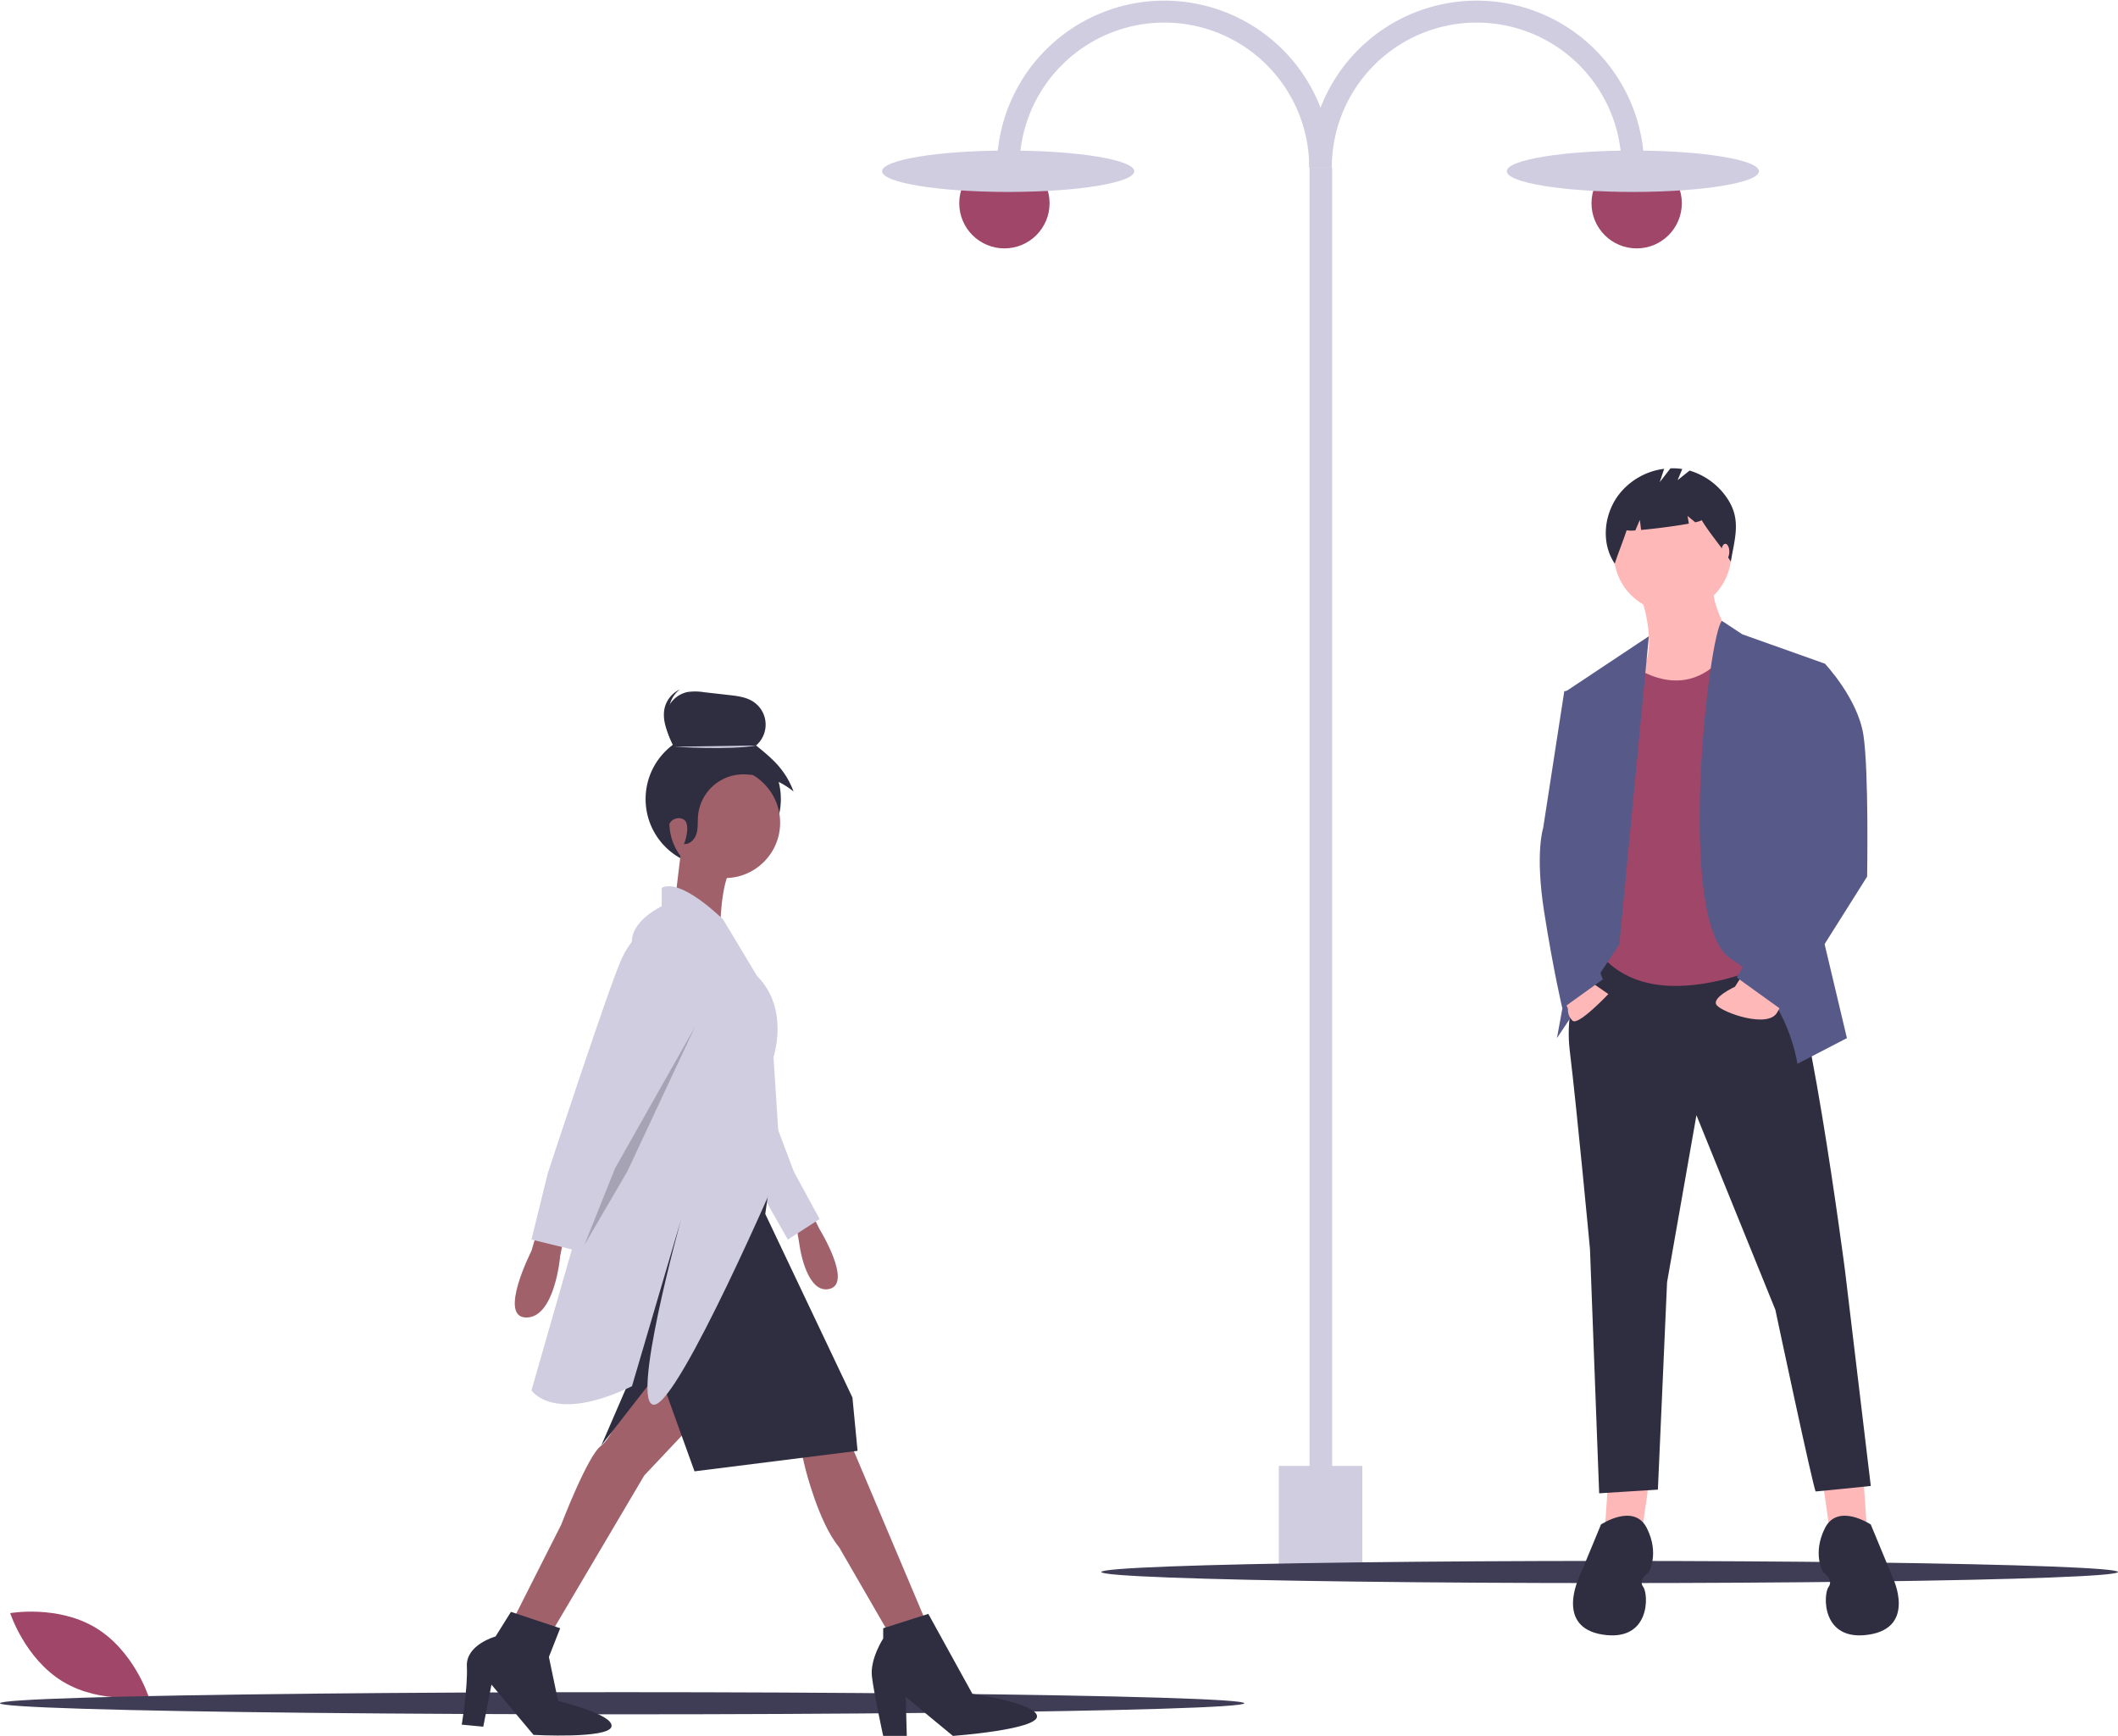 <svg id="ab692eb3-a907-4a95-a778-4f6ef6e24e78" data-name="Layer 1" xmlns="http://www.w3.org/2000/svg" width="888.848" height="728.464" viewBox="0 0 888.848 728.464"><title>date_night</title><path d="M195.694,768.828c16.025,9.641,22.196,28.79,22.196,28.79s-19.809,3.519-35.834-6.122-22.196-28.79-22.196-28.79S179.67,759.187,195.694,768.828Z" transform="translate(-155.576 -85.768)" fill="#a04668"/><rect x="549.566" y="70.282" width="9.476" height="588.15" fill="#d0cde1"/><circle cx="421.514" cy="85.285" r="18.952" fill="#a04668"/><ellipse cx="423.093" cy="71.861" rx="52.909" ry="8.686" fill="#d0cde1"/><path d="M714.494,156.05h-9.476a60.805,60.805,0,0,0-121.611,0h-9.476a70.282,70.282,0,0,1,140.563,0Z" transform="translate(-155.576 -85.768)" fill="#d0cde1"/><circle cx="686.846" cy="85.285" r="18.952" fill="#a04668"/><ellipse cx="685.267" cy="71.861" rx="52.909" ry="8.686" fill="#d0cde1"/><path d="M705.018,156.05h9.476a60.805,60.805,0,1,1,121.611,0h9.476a70.282,70.282,0,0,0-140.563,0Z" transform="translate(-155.576 -85.768)" fill="#d0cde1"/><rect x="536.656" y="615.161" width="35.047" height="44.222" fill="#d0cde1"/><ellipse cx="261.092" cy="714.758" rx="261.092" ry="4.647" fill="#3f3d56"/><ellipse cx="675.516" cy="659.679" rx="213.332" ry="4.647" fill="#3f3d56"/><circle cx="299.315" cy="335.327" r="28.385" fill="#2f2e41"/><path d="M495.238,593.036l4.303,8.607s13.771,22.378,4.303,24.96-12.48-16.783-12.48-16.783L489.643,599.491Z" transform="translate(-155.576 -85.768)" fill="#a0616a"/><polygon points="322.448 463.373 333.207 491.775 343.965 511.571 330.625 520.178 319.866 501.243 306.956 471.549 322.448 463.373" fill="#d0cde1"/><path d="M447.47,682.117l-21.517,22.808-37.87,64.121-16.353-5.164L391.095,725.581s11.189-29.263,16.783-33.136,15.062-29.263,15.062-29.263l10.328-8.177Z" transform="translate(-155.576 -85.768)" fill="#a0616a"/><path d="M491.795,694.597l1.721,7.316s5.594,22.808,14.201,33.136l20.656,35.718,15.492-5.164-30.554-72.298Z" transform="translate(-155.576 -85.768)" fill="#a0616a"/><circle cx="304.159" cy="345.244" r="23.238" fill="#a0616a"/><path d="M441.445,442.416l-3.012,24.96L457.798,476.843s0-21.517,5.164-27.112Z" transform="translate(-155.576 -85.768)" fill="#a0616a"/><path d="M380.767,603.364l-2.152,7.316s-14.201,27.972-2.152,27.972,14.201-25.821,14.201-25.821l1.291-6.455Z" transform="translate(-155.576 -85.768)" fill="#a0616a"/><path d="M479.745,574.101l-3.012,21.087,36.579,77.031,2.152,22.378-68.424,8.607-15.062-41.743L407.878,692.445l13.771-31.845s4.303-21.517,3.012-27.112.861-33.567,4.734-40.452S479.745,574.101,479.745,574.101Z" transform="translate(-155.576 -85.768)" fill="#2f2e41"/><path d="M390.665,769.046l-20.656-6.885L363.553,772.489s-12.48,3.443-12.05,12.48-2.152,24.53-2.152,24.53l9.037.861,3.443-17.644,17.644,21.087s31.415,1.721,32.706-3.443-22.378-10.759-22.378-10.759l-3.873-18.505Z" transform="translate(-155.576 -85.768)" fill="#2f2e41"/><path d="M545.158,763.021l-18.935,6.025v4.303s-5.594,8.607-4.734,15.923,4.734,24.96,4.734,24.96h9.898l-.43-16.353,19.796,16.353s35.288-2.582,35.288-8.177-27.112-9.468-27.112-9.468Z" transform="translate(-155.576 -85.768)" fill="#2f2e41"/><path d="M459.089,471.679s-17.644-17.644-25.821-13.341v7.746s-12.05,5.594-12.48,14.201-12.91,86.929-12.91,86.929L378.615,669.206s9.037,14.201,42.174-1.721L441.445,597.339s-21.947,79.183-11.189,77.892,52.932-99.409,52.932-99.409l-3.012-46.477s6.885-20.226-6.885-33.997Z" transform="translate(-155.576 -85.768)" fill="#d0cde1"/><path d="M428.965,474.261s-7.316,2.582-12.48,13.771-30.985,89.942-30.985,89.942L378.615,605.946l19.365,4.734L407.448,581.847,442.736,516.435S448.33,482.008,428.965,474.261Z" transform="translate(-155.576 -85.768)" fill="#d0cde1"/><path d="M430.666,412.473c.435-5.312,2.978-10.757,7.682-13.264-2.362-4.744-4.473-10.158-2.916-15.223a11.618,11.618,0,0,1,8.752-7.832,22.802,22.802,0,0,1,6.8.088l10.604,1.203c3.44.39,7.013.826,9.939,2.676a11.513,11.513,0,0,1,1.33,18.478c7.419,5.934,12.377,10.439,15.753,19.32-6.186-4.98-12.107-6.744-20.037-7.173a19.099,19.099,0,0,0-20.066,17.499c-.205,2.478.069,5.03-.652,7.409s-2.894,4.609-5.356,4.261c.341.048,2.444-6.264.964-9.178l-.023-.047a2.773,2.773,0,0,0-1.507-1.293,4.34,4.34,0,0,0-5.769,3.018c-.823,3.162-2.14,7.196-3.291,6.125-1.507-1.402-.873-13.767-1.279-15.684A35.99,35.99,0,0,1,430.666,412.473Z" transform="translate(-155.576 -85.768)" fill="#2f2e41"/><path d="M438.464,399.124s23.323,1.521,34.478-.507" transform="translate(-155.576 -85.768)" fill="#d0cde1"/><path d="M439.787,396.003c-2.362-4.744-4.473-10.158-2.916-15.223a11.5,11.5,0,0,1,4.068-5.719,11.645,11.645,0,0,0-6.22,7.01c-1.557,5.065.554,10.48,2.916,15.223C439.508,397.015,435.083,398.511,439.787,396.003Z" transform="translate(-155.576 -85.768)" fill="#2f2e41"/><polygon points="291.679 430.882 258.112 490.269 245.202 522.545 263.276 491.56 291.679 430.882" opacity="0.2"/><polygon points="765.076 622.802 768.157 644.368 783.562 642.827 782.021 620.491 765.076 622.802" fill="#ffb8b8"/><polygon points="691.905 622.802 688.824 644.368 673.419 642.827 674.96 620.491 691.905 622.802" fill="#ffb8b8"/><path d="M825.144,485.204S811.28,501.379,814.361,526.796s8.473,83.184,8.473,83.184l3.851,102.44,24.647-1.54,3.851-87.036,12.324-70.091,33.12,81.644s16.175,76.252,16.945,76.252,23.107-2.311,23.107-2.311L929.895,619.223S912.95,488.285,902.937,485.974,825.144,485.204,825.144,485.204Z" transform="translate(-155.576 -85.768)" fill="#2f2e41"/><path d="M940.678,725.515s-13.864-9.243-19.256,1.54-.77,18.485-.77,18.485,4.621,3.081,2.311,6.162-3.081,23.107,16.945,20.026,10.013-23.877,10.013-23.877Z" transform="translate(-155.576 -85.768)" fill="#2f2e41"/><path d="M827.455,725.515s13.864-9.243,19.256,1.54.77,18.485.77,18.485-4.621,3.081-2.311,6.162,3.081,23.107-16.945,20.026-10.013-23.877-10.013-23.877Z" transform="translate(-155.576 -85.768)" fill="#2f2e41"/><path d="M844.015,335.395s6.932,19.256,1.54,30.039,8.473,23.107,8.473,23.107,36.201-18.485,31.579-27.728-12.324-21.566-10.783-29.269Z" transform="translate(-155.576 -85.768)" fill="#ffb8b8"/><circle cx="701.918" cy="232.297" r="24.647" fill="#ffb8b8"/><path d="M839.778,364.278s24.73,20.579,43.174-8.581L902.167,366.589l10.013,117.074s-56.227,32.35-83.184,4.621l3.851-108.602Z" transform="translate(-155.576 -85.768)" fill="#a04668"/><polygon points="691.969 266.982 657.245 290.064 669.568 347.06 653.393 435.636 679.581 396.355 691.969 266.982" fill="#575a89"/><path d="M878.234,346.326l8.529,5.629,34.66,12.324-5.392,95.508,14.634,61.618-20.796,10.783s-3.851-29.269-27.728-43.903S872.786,350.709,878.234,346.326Z" transform="translate(-155.576 -85.768)" fill="#575a89"/><path d="M820.523,495.987l10.013,6.932s-12.709,13.479-15.019,11.168a6.316,6.316,0,0,1-1.926-5.006l-2.311-5.392Z" transform="translate(-155.576 -85.768)" fill="#ffb8b8"/><path d="M887.085,494.489l-3.404,5.35s-10.013,4.621-7.702,7.702,21.566,10.013,25.417,3.081l3.851-6.932Z" transform="translate(-155.576 -85.768)" fill="#ffb8b8"/><path d="M817.442,375.062l-5.392.77-8.858,57.382s-3.466,10.398.385,35.045,7.665,40.697,7.665,40.697L828.225,496.757l-7.702-20.026,10.013-73.172Z" transform="translate(-155.576 -85.768)" fill="#575a89"/><path d="M909.099,362.738l12.324,1.54s13.864,14.634,16.175,30.039,1.54,59.307,1.54,59.307l-35.43,56.227-19.256-13.864,26.958-47.754-13.094-56.997Z" transform="translate(-155.576 -85.768)" fill="#575a89"/><path d="M880.997,295.773a28.794,28.794,0,0,0-16.379-12.521l-5.008,4.006,1.947-4.673a26.507,26.507,0,0,0-4.949-.286l-4.506,5.793,1.865-5.595a28.519,28.519,0,0,0-19.674,11.702c-5.735,8.269-6.702,19.768-1.062,28.102,1.548-4.758,3.428-9.223,4.976-13.981a14.084,14.084,0,0,0,3.669.018l1.884-4.395.526,4.209c5.839-.509,14.499-1.625,20.034-2.649l-.538-3.229,3.22,2.684c1.696-.39,2.703-.744,2.62-1.015,4.117,6.637,8.196,10.876,12.312,17.512C883.496,312.093,886.255,304.312,880.997,295.773Z" transform="translate(-155.576 -85.768)" fill="#2f2e41"/><ellipse cx="724.057" cy="231.522" rx="1.669" ry="3.337" fill="#ffb8b8"/></svg>
